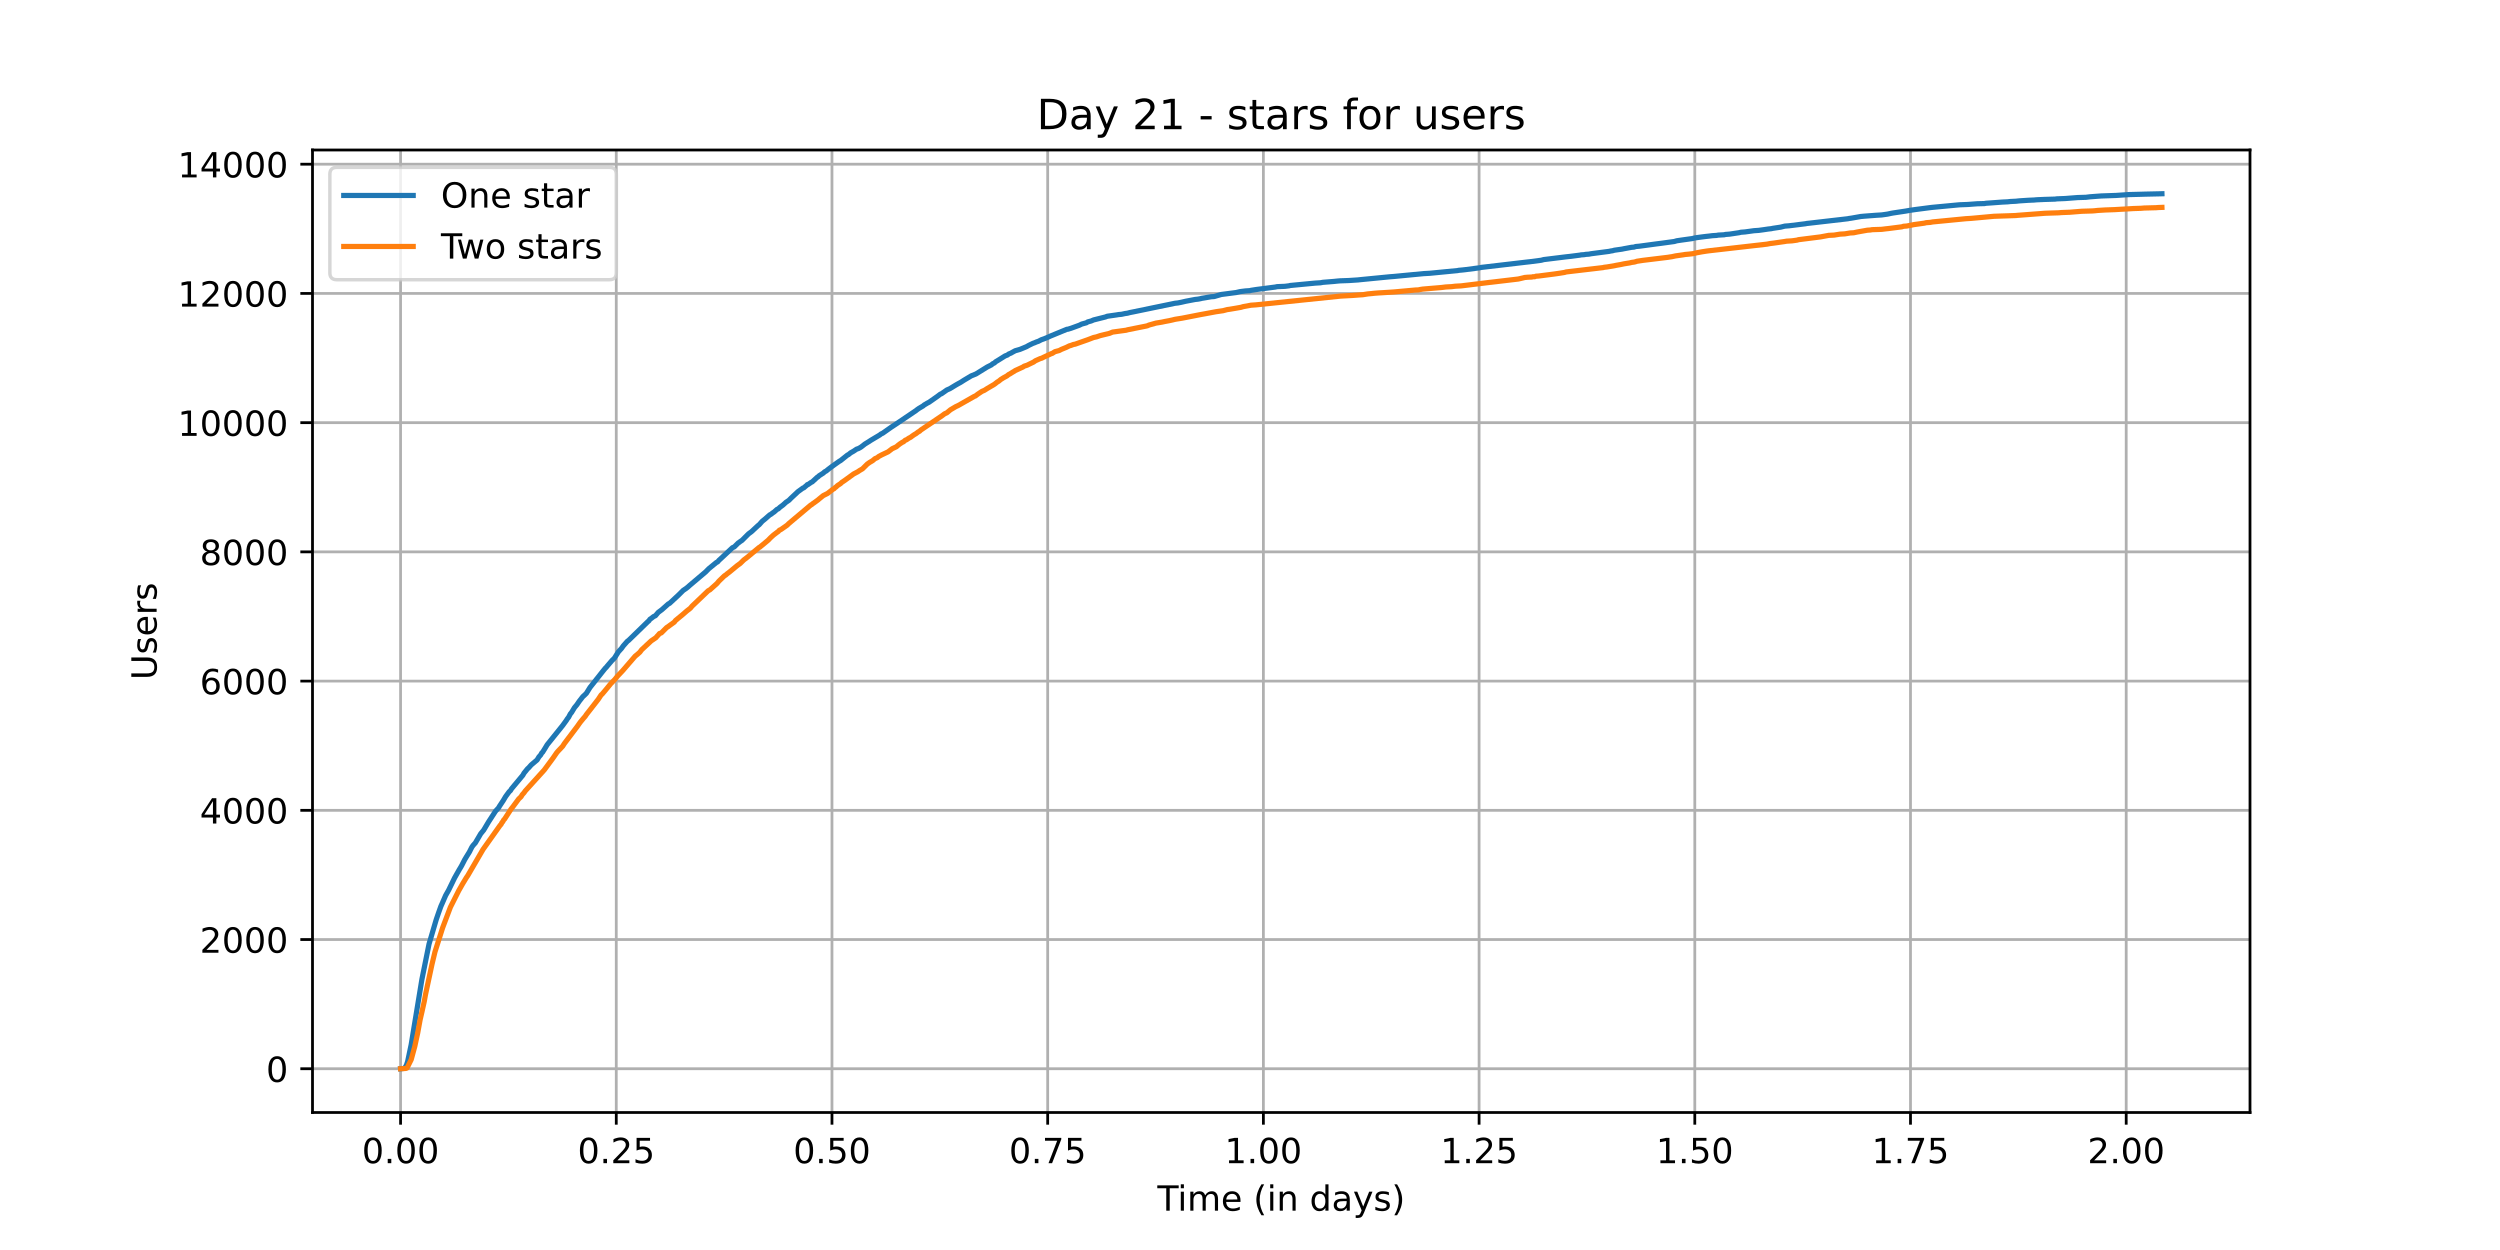 <?xml version="1.0" encoding="utf-8" standalone="no"?>
<!DOCTYPE svg PUBLIC "-//W3C//DTD SVG 1.1//EN"
  "http://www.w3.org/Graphics/SVG/1.1/DTD/svg11.dtd">
<!-- Created with matplotlib (https://matplotlib.org/) -->
<svg height="360pt" version="1.1" viewBox="0 0 720 360" width="720pt" xmlns="http://www.w3.org/2000/svg" xmlns:xlink="http://www.w3.org/1999/xlink">
 <defs>
  <style type="text/css">*{stroke-linecap:butt;stroke-linejoin:round;}</style>
 </defs>
 <g id="figure_1">
  <g id="patch_1">
   <path d="M 0 360 
L 720 360 
L 720 0 
L 0 0 
z
" style="fill:#ffffff;"/>
  </g>
  <g id="axes_1">
   <g id="patch_2">
    <path d="M 90 320.4 
L 648 320.4 
L 648 43.2 
L 90 43.2 
z
" style="fill:#ffffff;"/>
   </g>
   <g id="matplotlib.axis_1">
    <g id="xtick_1">
     <g id="line2d_1">
      <path clip-path="url(#pd71a9224e7)" d="M 115.364 320.4 
L 115.364 43.2 
" style="fill:none;stroke:#b0b0b0;stroke-linecap:square;stroke-width:0.8;"/>
     </g>
     <g id="line2d_2">
      <defs>
       <path d="M 0 0 
L 0 3.5 
" id="m2c5cd8e3dd" style="stroke:#000000;stroke-width:0.8;"/>
      </defs>
      <g>
       <use style="stroke:#000000;stroke-width:0.8;" x="115.364" xlink:href="#m2c5cd8e3dd" y="320.4"/>
      </g>
     </g>
     <g id="text_1">
      <!-- 0.00 -->
      <g transform="translate(104.231 334.998)scale(0.1 -0.1)">
       <defs>
        <path d="M 31.781 66.406 
Q 24.172 66.406 20.328 58.906 
Q 16.5 51.422 16.5 36.375 
Q 16.5 21.391 20.328 13.891 
Q 24.172 6.391 31.781 6.391 
Q 39.453 6.391 43.281 13.891 
Q 47.125 21.391 47.125 36.375 
Q 47.125 51.422 43.281 58.906 
Q 39.453 66.406 31.781 66.406 
z
M 31.781 74.219 
Q 44.047 74.219 50.516 64.516 
Q 56.984 54.828 56.984 36.375 
Q 56.984 17.969 50.516 8.266 
Q 44.047 -1.422 31.781 -1.422 
Q 19.531 -1.422 13.062 8.266 
Q 6.594 17.969 6.594 36.375 
Q 6.594 54.828 13.062 64.516 
Q 19.531 74.219 31.781 74.219 
z
" id="DejaVuSans-48"/>
        <path d="M 10.688 12.406 
L 21 12.406 
L 21 0 
L 10.688 0 
z
" id="DejaVuSans-46"/>
       </defs>
       <use xlink:href="#DejaVuSans-48"/>
       <use x="63.623" xlink:href="#DejaVuSans-46"/>
       <use x="95.41" xlink:href="#DejaVuSans-48"/>
       <use x="159.033" xlink:href="#DejaVuSans-48"/>
      </g>
     </g>
    </g>
    <g id="xtick_2">
     <g id="line2d_3">
      <path clip-path="url(#pd71a9224e7)" d="M 177.486 320.4 
L 177.486 43.2 
" style="fill:none;stroke:#b0b0b0;stroke-linecap:square;stroke-width:0.8;"/>
     </g>
     <g id="line2d_4">
      <g>
       <use style="stroke:#000000;stroke-width:0.8;" x="177.486" xlink:href="#m2c5cd8e3dd" y="320.4"/>
      </g>
     </g>
     <g id="text_2">
      <!-- 0.25 -->
      <g transform="translate(166.354 334.998)scale(0.1 -0.1)">
       <defs>
        <path d="M 19.188 8.297 
L 53.609 8.297 
L 53.609 0 
L 7.328 0 
L 7.328 8.297 
Q 12.938 14.109 22.625 23.891 
Q 32.328 33.688 34.812 36.531 
Q 39.547 41.844 41.422 45.531 
Q 43.312 49.219 43.312 52.781 
Q 43.312 58.594 39.234 62.25 
Q 35.156 65.922 28.609 65.922 
Q 23.969 65.922 18.812 64.312 
Q 13.672 62.703 7.812 59.422 
L 7.812 69.391 
Q 13.766 71.781 18.938 73 
Q 24.125 74.219 28.422 74.219 
Q 39.75 74.219 46.484 68.547 
Q 53.219 62.891 53.219 53.422 
Q 53.219 48.922 51.531 44.891 
Q 49.859 40.875 45.406 35.406 
Q 44.188 33.984 37.641 27.219 
Q 31.109 20.453 19.188 8.297 
z
" id="DejaVuSans-50"/>
        <path d="M 10.797 72.906 
L 49.516 72.906 
L 49.516 64.594 
L 19.828 64.594 
L 19.828 46.734 
Q 21.969 47.469 24.109 47.828 
Q 26.266 48.188 28.422 48.188 
Q 40.625 48.188 47.75 41.5 
Q 54.891 34.812 54.891 23.391 
Q 54.891 11.625 47.562 5.094 
Q 40.234 -1.422 26.906 -1.422 
Q 22.312 -1.422 17.547 -0.641 
Q 12.797 0.141 7.719 1.703 
L 7.719 11.625 
Q 12.109 9.234 16.797 8.062 
Q 21.484 6.891 26.703 6.891 
Q 35.156 6.891 40.078 11.328 
Q 45.016 15.766 45.016 23.391 
Q 45.016 31 40.078 35.438 
Q 35.156 39.891 26.703 39.891 
Q 22.75 39.891 18.812 39.016 
Q 14.891 38.141 10.797 36.281 
z
" id="DejaVuSans-53"/>
       </defs>
       <use xlink:href="#DejaVuSans-48"/>
       <use x="63.623" xlink:href="#DejaVuSans-46"/>
       <use x="95.41" xlink:href="#DejaVuSans-50"/>
       <use x="159.033" xlink:href="#DejaVuSans-53"/>
      </g>
     </g>
    </g>
    <g id="xtick_3">
     <g id="line2d_5">
      <path clip-path="url(#pd71a9224e7)" d="M 239.609 320.4 
L 239.609 43.2 
" style="fill:none;stroke:#b0b0b0;stroke-linecap:square;stroke-width:0.8;"/>
     </g>
     <g id="line2d_6">
      <g>
       <use style="stroke:#000000;stroke-width:0.8;" x="239.609" xlink:href="#m2c5cd8e3dd" y="320.4"/>
      </g>
     </g>
     <g id="text_3">
      <!-- 0.50 -->
      <g transform="translate(228.476 334.998)scale(0.1 -0.1)">
       <use xlink:href="#DejaVuSans-48"/>
       <use x="63.623" xlink:href="#DejaVuSans-46"/>
       <use x="95.41" xlink:href="#DejaVuSans-53"/>
       <use x="159.033" xlink:href="#DejaVuSans-48"/>
      </g>
     </g>
    </g>
    <g id="xtick_4">
     <g id="line2d_7">
      <path clip-path="url(#pd71a9224e7)" d="M 301.732 320.4 
L 301.732 43.2 
" style="fill:none;stroke:#b0b0b0;stroke-linecap:square;stroke-width:0.8;"/>
     </g>
     <g id="line2d_8">
      <g>
       <use style="stroke:#000000;stroke-width:0.8;" x="301.732" xlink:href="#m2c5cd8e3dd" y="320.4"/>
      </g>
     </g>
     <g id="text_4">
      <!-- 0.75 -->
      <g transform="translate(290.599 334.998)scale(0.1 -0.1)">
       <defs>
        <path d="M 8.203 72.906 
L 55.078 72.906 
L 55.078 68.703 
L 28.609 0 
L 18.312 0 
L 43.219 64.594 
L 8.203 64.594 
z
" id="DejaVuSans-55"/>
       </defs>
       <use xlink:href="#DejaVuSans-48"/>
       <use x="63.623" xlink:href="#DejaVuSans-46"/>
       <use x="95.41" xlink:href="#DejaVuSans-55"/>
       <use x="159.033" xlink:href="#DejaVuSans-53"/>
      </g>
     </g>
    </g>
    <g id="xtick_5">
     <g id="line2d_9">
      <path clip-path="url(#pd71a9224e7)" d="M 363.855 320.4 
L 363.855 43.2 
" style="fill:none;stroke:#b0b0b0;stroke-linecap:square;stroke-width:0.8;"/>
     </g>
     <g id="line2d_10">
      <g>
       <use style="stroke:#000000;stroke-width:0.8;" x="363.855" xlink:href="#m2c5cd8e3dd" y="320.4"/>
      </g>
     </g>
     <g id="text_5">
      <!-- 1.00 -->
      <g transform="translate(352.722 334.998)scale(0.1 -0.1)">
       <defs>
        <path d="M 12.406 8.297 
L 28.516 8.297 
L 28.516 63.922 
L 10.984 60.406 
L 10.984 69.391 
L 28.422 72.906 
L 38.281 72.906 
L 38.281 8.297 
L 54.391 8.297 
L 54.391 0 
L 12.406 0 
z
" id="DejaVuSans-49"/>
       </defs>
       <use xlink:href="#DejaVuSans-49"/>
       <use x="63.623" xlink:href="#DejaVuSans-46"/>
       <use x="95.41" xlink:href="#DejaVuSans-48"/>
       <use x="159.033" xlink:href="#DejaVuSans-48"/>
      </g>
     </g>
    </g>
    <g id="xtick_6">
     <g id="line2d_11">
      <path clip-path="url(#pd71a9224e7)" d="M 425.978 320.4 
L 425.978 43.2 
" style="fill:none;stroke:#b0b0b0;stroke-linecap:square;stroke-width:0.8;"/>
     </g>
     <g id="line2d_12">
      <g>
       <use style="stroke:#000000;stroke-width:0.8;" x="425.978" xlink:href="#m2c5cd8e3dd" y="320.4"/>
      </g>
     </g>
     <g id="text_6">
      <!-- 1.25 -->
      <g transform="translate(414.845 334.998)scale(0.1 -0.1)">
       <use xlink:href="#DejaVuSans-49"/>
       <use x="63.623" xlink:href="#DejaVuSans-46"/>
       <use x="95.41" xlink:href="#DejaVuSans-50"/>
       <use x="159.033" xlink:href="#DejaVuSans-53"/>
      </g>
     </g>
    </g>
    <g id="xtick_7">
     <g id="line2d_13">
      <path clip-path="url(#pd71a9224e7)" d="M 488.1 320.4 
L 488.1 43.2 
" style="fill:none;stroke:#b0b0b0;stroke-linecap:square;stroke-width:0.8;"/>
     </g>
     <g id="line2d_14">
      <g>
       <use style="stroke:#000000;stroke-width:0.8;" x="488.1" xlink:href="#m2c5cd8e3dd" y="320.4"/>
      </g>
     </g>
     <g id="text_7">
      <!-- 1.50 -->
      <g transform="translate(476.967 334.998)scale(0.1 -0.1)">
       <use xlink:href="#DejaVuSans-49"/>
       <use x="63.623" xlink:href="#DejaVuSans-46"/>
       <use x="95.41" xlink:href="#DejaVuSans-53"/>
       <use x="159.033" xlink:href="#DejaVuSans-48"/>
      </g>
     </g>
    </g>
    <g id="xtick_8">
     <g id="line2d_15">
      <path clip-path="url(#pd71a9224e7)" d="M 550.223 320.4 
L 550.223 43.2 
" style="fill:none;stroke:#b0b0b0;stroke-linecap:square;stroke-width:0.8;"/>
     </g>
     <g id="line2d_16">
      <g>
       <use style="stroke:#000000;stroke-width:0.8;" x="550.223" xlink:href="#m2c5cd8e3dd" y="320.4"/>
      </g>
     </g>
     <g id="text_8">
      <!-- 1.75 -->
      <g transform="translate(539.09 334.998)scale(0.1 -0.1)">
       <use xlink:href="#DejaVuSans-49"/>
       <use x="63.623" xlink:href="#DejaVuSans-46"/>
       <use x="95.41" xlink:href="#DejaVuSans-55"/>
       <use x="159.033" xlink:href="#DejaVuSans-53"/>
      </g>
     </g>
    </g>
    <g id="xtick_9">
     <g id="line2d_17">
      <path clip-path="url(#pd71a9224e7)" d="M 612.346 320.4 
L 612.346 43.2 
" style="fill:none;stroke:#b0b0b0;stroke-linecap:square;stroke-width:0.8;"/>
     </g>
     <g id="line2d_18">
      <g>
       <use style="stroke:#000000;stroke-width:0.8;" x="612.346" xlink:href="#m2c5cd8e3dd" y="320.4"/>
      </g>
     </g>
     <g id="text_9">
      <!-- 2.00 -->
      <g transform="translate(601.213 334.998)scale(0.1 -0.1)">
       <use xlink:href="#DejaVuSans-50"/>
       <use x="63.623" xlink:href="#DejaVuSans-46"/>
       <use x="95.41" xlink:href="#DejaVuSans-48"/>
       <use x="159.033" xlink:href="#DejaVuSans-48"/>
      </g>
     </g>
    </g>
    <g id="text_10">
     <!-- Time (in days) -->
     <g transform="translate(333.327 348.677)scale(0.1 -0.1)">
      <defs>
       <path d="M -0.297 72.906 
L 61.375 72.906 
L 61.375 64.594 
L 35.5 64.594 
L 35.5 0 
L 25.594 0 
L 25.594 64.594 
L -0.297 64.594 
z
" id="DejaVuSans-84"/>
       <path d="M 9.422 54.688 
L 18.406 54.688 
L 18.406 0 
L 9.422 0 
z
M 9.422 75.984 
L 18.406 75.984 
L 18.406 64.594 
L 9.422 64.594 
z
" id="DejaVuSans-105"/>
       <path d="M 52 44.188 
Q 55.375 50.25 60.062 53.125 
Q 64.75 56 71.094 56 
Q 79.641 56 84.281 50.016 
Q 88.922 44.047 88.922 33.016 
L 88.922 0 
L 79.891 0 
L 79.891 32.719 
Q 79.891 40.578 77.094 44.375 
Q 74.312 48.188 68.609 48.188 
Q 61.625 48.188 57.562 43.547 
Q 53.516 38.922 53.516 30.906 
L 53.516 0 
L 44.484 0 
L 44.484 32.719 
Q 44.484 40.625 41.703 44.406 
Q 38.922 48.188 33.109 48.188 
Q 26.219 48.188 22.156 43.531 
Q 18.109 38.875 18.109 30.906 
L 18.109 0 
L 9.078 0 
L 9.078 54.688 
L 18.109 54.688 
L 18.109 46.188 
Q 21.188 51.219 25.484 53.609 
Q 29.781 56 35.688 56 
Q 41.656 56 45.828 52.969 
Q 50 49.953 52 44.188 
z
" id="DejaVuSans-109"/>
       <path d="M 56.203 29.594 
L 56.203 25.203 
L 14.891 25.203 
Q 15.484 15.922 20.484 11.062 
Q 25.484 6.203 34.422 6.203 
Q 39.594 6.203 44.453 7.469 
Q 49.312 8.734 54.109 11.281 
L 54.109 2.781 
Q 49.266 0.734 44.188 -0.344 
Q 39.109 -1.422 33.891 -1.422 
Q 20.797 -1.422 13.156 6.188 
Q 5.516 13.812 5.516 26.812 
Q 5.516 40.234 12.766 48.109 
Q 20.016 56 32.328 56 
Q 43.359 56 49.781 48.891 
Q 56.203 41.797 56.203 29.594 
z
M 47.219 32.234 
Q 47.125 39.594 43.094 43.984 
Q 39.062 48.391 32.422 48.391 
Q 24.906 48.391 20.391 44.141 
Q 15.875 39.891 15.188 32.172 
z
" id="DejaVuSans-101"/>
       <path id="DejaVuSans-32"/>
       <path d="M 31 75.875 
Q 24.469 64.656 21.281 53.656 
Q 18.109 42.672 18.109 31.391 
Q 18.109 20.125 21.312 9.062 
Q 24.516 -2 31 -13.188 
L 23.188 -13.188 
Q 15.875 -1.703 12.234 9.375 
Q 8.594 20.453 8.594 31.391 
Q 8.594 42.281 12.203 53.312 
Q 15.828 64.359 23.188 75.875 
z
" id="DejaVuSans-40"/>
       <path d="M 54.891 33.016 
L 54.891 0 
L 45.906 0 
L 45.906 32.719 
Q 45.906 40.484 42.875 44.328 
Q 39.844 48.188 33.797 48.188 
Q 26.516 48.188 22.312 43.547 
Q 18.109 38.922 18.109 30.906 
L 18.109 0 
L 9.078 0 
L 9.078 54.688 
L 18.109 54.688 
L 18.109 46.188 
Q 21.344 51.125 25.703 53.562 
Q 30.078 56 35.797 56 
Q 45.219 56 50.047 50.172 
Q 54.891 44.344 54.891 33.016 
z
" id="DejaVuSans-110"/>
       <path d="M 45.406 46.391 
L 45.406 75.984 
L 54.391 75.984 
L 54.391 0 
L 45.406 0 
L 45.406 8.203 
Q 42.578 3.328 38.25 0.953 
Q 33.938 -1.422 27.875 -1.422 
Q 17.969 -1.422 11.734 6.484 
Q 5.516 14.406 5.516 27.297 
Q 5.516 40.188 11.734 48.094 
Q 17.969 56 27.875 56 
Q 33.938 56 38.25 53.625 
Q 42.578 51.266 45.406 46.391 
z
M 14.797 27.297 
Q 14.797 17.391 18.875 11.75 
Q 22.953 6.109 30.078 6.109 
Q 37.203 6.109 41.297 11.75 
Q 45.406 17.391 45.406 27.297 
Q 45.406 37.203 41.297 42.844 
Q 37.203 48.484 30.078 48.484 
Q 22.953 48.484 18.875 42.844 
Q 14.797 37.203 14.797 27.297 
z
" id="DejaVuSans-100"/>
       <path d="M 34.281 27.484 
Q 23.391 27.484 19.188 25 
Q 14.984 22.516 14.984 16.5 
Q 14.984 11.719 18.141 8.906 
Q 21.297 6.109 26.703 6.109 
Q 34.188 6.109 38.703 11.406 
Q 43.219 16.703 43.219 25.484 
L 43.219 27.484 
z
M 52.203 31.203 
L 52.203 0 
L 43.219 0 
L 43.219 8.297 
Q 40.141 3.328 35.547 0.953 
Q 30.953 -1.422 24.312 -1.422 
Q 15.922 -1.422 10.953 3.297 
Q 6 8.016 6 15.922 
Q 6 25.141 12.172 29.828 
Q 18.359 34.516 30.609 34.516 
L 43.219 34.516 
L 43.219 35.406 
Q 43.219 41.609 39.141 45 
Q 35.062 48.391 27.688 48.391 
Q 23 48.391 18.547 47.266 
Q 14.109 46.141 10.016 43.891 
L 10.016 52.203 
Q 14.938 54.109 19.578 55.047 
Q 24.219 56 28.609 56 
Q 40.484 56 46.344 49.844 
Q 52.203 43.703 52.203 31.203 
z
" id="DejaVuSans-97"/>
       <path d="M 32.172 -5.078 
Q 28.375 -14.844 24.75 -17.812 
Q 21.141 -20.797 15.094 -20.797 
L 7.906 -20.797 
L 7.906 -13.281 
L 13.188 -13.281 
Q 16.891 -13.281 18.938 -11.516 
Q 21 -9.766 23.484 -3.219 
L 25.094 0.875 
L 2.984 54.688 
L 12.5 54.688 
L 29.594 11.922 
L 46.688 54.688 
L 56.203 54.688 
z
" id="DejaVuSans-121"/>
       <path d="M 44.281 53.078 
L 44.281 44.578 
Q 40.484 46.531 36.375 47.5 
Q 32.281 48.484 27.875 48.484 
Q 21.188 48.484 17.844 46.438 
Q 14.5 44.391 14.5 40.281 
Q 14.5 37.156 16.891 35.375 
Q 19.281 33.594 26.516 31.984 
L 29.594 31.297 
Q 39.156 29.25 43.188 25.516 
Q 47.219 21.781 47.219 15.094 
Q 47.219 7.469 41.188 3.016 
Q 35.156 -1.422 24.609 -1.422 
Q 20.219 -1.422 15.453 -0.562 
Q 10.688 0.297 5.422 2 
L 5.422 11.281 
Q 10.406 8.688 15.234 7.391 
Q 20.062 6.109 24.812 6.109 
Q 31.156 6.109 34.562 8.281 
Q 37.984 10.453 37.984 14.406 
Q 37.984 18.062 35.516 20.016 
Q 33.062 21.969 24.703 23.781 
L 21.578 24.516 
Q 13.234 26.266 9.516 29.906 
Q 5.812 33.547 5.812 39.891 
Q 5.812 47.609 11.281 51.797 
Q 16.75 56 26.812 56 
Q 31.781 56 36.172 55.266 
Q 40.578 54.547 44.281 53.078 
z
" id="DejaVuSans-115"/>
       <path d="M 8.016 75.875 
L 15.828 75.875 
Q 23.141 64.359 26.781 53.312 
Q 30.422 42.281 30.422 31.391 
Q 30.422 20.453 26.781 9.375 
Q 23.141 -1.703 15.828 -13.188 
L 8.016 -13.188 
Q 14.5 -2 17.703 9.062 
Q 20.906 20.125 20.906 31.391 
Q 20.906 42.672 17.703 53.656 
Q 14.5 64.656 8.016 75.875 
z
" id="DejaVuSans-41"/>
      </defs>
      <use xlink:href="#DejaVuSans-84"/>
      <use x="57.959" xlink:href="#DejaVuSans-105"/>
      <use x="85.742" xlink:href="#DejaVuSans-109"/>
      <use x="183.154" xlink:href="#DejaVuSans-101"/>
      <use x="244.678" xlink:href="#DejaVuSans-32"/>
      <use x="276.465" xlink:href="#DejaVuSans-40"/>
      <use x="315.479" xlink:href="#DejaVuSans-105"/>
      <use x="343.262" xlink:href="#DejaVuSans-110"/>
      <use x="406.641" xlink:href="#DejaVuSans-32"/>
      <use x="438.428" xlink:href="#DejaVuSans-100"/>
      <use x="501.904" xlink:href="#DejaVuSans-97"/>
      <use x="563.184" xlink:href="#DejaVuSans-121"/>
      <use x="622.363" xlink:href="#DejaVuSans-115"/>
      <use x="674.463" xlink:href="#DejaVuSans-41"/>
     </g>
    </g>
   </g>
   <g id="matplotlib.axis_2">
    <g id="ytick_1">
     <g id="line2d_19">
      <path clip-path="url(#pd71a9224e7)" d="M 90 307.8 
L 648 307.8 
" style="fill:none;stroke:#b0b0b0;stroke-linecap:square;stroke-width:0.8;"/>
     </g>
     <g id="line2d_20">
      <defs>
       <path d="M 0 0 
L -3.5 0 
" id="m850b54915c" style="stroke:#000000;stroke-width:0.8;"/>
      </defs>
      <g>
       <use style="stroke:#000000;stroke-width:0.8;" x="90" xlink:href="#m850b54915c" y="307.8"/>
      </g>
     </g>
     <g id="text_11">
      <!-- 0 -->
      <g transform="translate(76.638 311.599)scale(0.1 -0.1)">
       <use xlink:href="#DejaVuSans-48"/>
      </g>
     </g>
    </g>
    <g id="ytick_2">
     <g id="line2d_21">
      <path clip-path="url(#pd71a9224e7)" d="M 90 270.585 
L 648 270.585 
" style="fill:none;stroke:#b0b0b0;stroke-linecap:square;stroke-width:0.8;"/>
     </g>
     <g id="line2d_22">
      <g>
       <use style="stroke:#000000;stroke-width:0.8;" x="90" xlink:href="#m850b54915c" y="270.585"/>
      </g>
     </g>
     <g id="text_12">
      <!-- 2000 -->
      <g transform="translate(57.55 274.384)scale(0.1 -0.1)">
       <use xlink:href="#DejaVuSans-50"/>
       <use x="63.623" xlink:href="#DejaVuSans-48"/>
       <use x="127.246" xlink:href="#DejaVuSans-48"/>
       <use x="190.869" xlink:href="#DejaVuSans-48"/>
      </g>
     </g>
    </g>
    <g id="ytick_3">
     <g id="line2d_23">
      <path clip-path="url(#pd71a9224e7)" d="M 90 233.37 
L 648 233.37 
" style="fill:none;stroke:#b0b0b0;stroke-linecap:square;stroke-width:0.8;"/>
     </g>
     <g id="line2d_24">
      <g>
       <use style="stroke:#000000;stroke-width:0.8;" x="90" xlink:href="#m850b54915c" y="233.37"/>
      </g>
     </g>
     <g id="text_13">
      <!-- 4000 -->
      <g transform="translate(57.55 237.17)scale(0.1 -0.1)">
       <defs>
        <path d="M 37.797 64.312 
L 12.891 25.391 
L 37.797 25.391 
z
M 35.203 72.906 
L 47.609 72.906 
L 47.609 25.391 
L 58.016 25.391 
L 58.016 17.188 
L 47.609 17.188 
L 47.609 0 
L 37.797 0 
L 37.797 17.188 
L 4.891 17.188 
L 4.891 26.703 
z
" id="DejaVuSans-52"/>
       </defs>
       <use xlink:href="#DejaVuSans-52"/>
       <use x="63.623" xlink:href="#DejaVuSans-48"/>
       <use x="127.246" xlink:href="#DejaVuSans-48"/>
       <use x="190.869" xlink:href="#DejaVuSans-48"/>
      </g>
     </g>
    </g>
    <g id="ytick_4">
     <g id="line2d_25">
      <path clip-path="url(#pd71a9224e7)" d="M 90 196.156 
L 648 196.156 
" style="fill:none;stroke:#b0b0b0;stroke-linecap:square;stroke-width:0.8;"/>
     </g>
     <g id="line2d_26">
      <g>
       <use style="stroke:#000000;stroke-width:0.8;" x="90" xlink:href="#m850b54915c" y="196.156"/>
      </g>
     </g>
     <g id="text_14">
      <!-- 6000 -->
      <g transform="translate(57.55 199.955)scale(0.1 -0.1)">
       <defs>
        <path d="M 33.016 40.375 
Q 26.375 40.375 22.484 35.828 
Q 18.609 31.297 18.609 23.391 
Q 18.609 15.531 22.484 10.953 
Q 26.375 6.391 33.016 6.391 
Q 39.656 6.391 43.531 10.953 
Q 47.406 15.531 47.406 23.391 
Q 47.406 31.297 43.531 35.828 
Q 39.656 40.375 33.016 40.375 
z
M 52.594 71.297 
L 52.594 62.312 
Q 48.875 64.062 45.094 64.984 
Q 41.312 65.922 37.594 65.922 
Q 27.828 65.922 22.672 59.328 
Q 17.531 52.734 16.797 39.406 
Q 19.672 43.656 24.016 45.922 
Q 28.375 48.188 33.594 48.188 
Q 44.578 48.188 50.953 41.516 
Q 57.328 34.859 57.328 23.391 
Q 57.328 12.156 50.688 5.359 
Q 44.047 -1.422 33.016 -1.422 
Q 20.359 -1.422 13.672 8.266 
Q 6.984 17.969 6.984 36.375 
Q 6.984 53.656 15.188 63.938 
Q 23.391 74.219 37.203 74.219 
Q 40.922 74.219 44.703 73.484 
Q 48.484 72.75 52.594 71.297 
z
" id="DejaVuSans-54"/>
       </defs>
       <use xlink:href="#DejaVuSans-54"/>
       <use x="63.623" xlink:href="#DejaVuSans-48"/>
       <use x="127.246" xlink:href="#DejaVuSans-48"/>
       <use x="190.869" xlink:href="#DejaVuSans-48"/>
      </g>
     </g>
    </g>
    <g id="ytick_5">
     <g id="line2d_27">
      <path clip-path="url(#pd71a9224e7)" d="M 90 158.941 
L 648 158.941 
" style="fill:none;stroke:#b0b0b0;stroke-linecap:square;stroke-width:0.8;"/>
     </g>
     <g id="line2d_28">
      <g>
       <use style="stroke:#000000;stroke-width:0.8;" x="90" xlink:href="#m850b54915c" y="158.941"/>
      </g>
     </g>
     <g id="text_15">
      <!-- 8000 -->
      <g transform="translate(57.55 162.74)scale(0.1 -0.1)">
       <defs>
        <path d="M 31.781 34.625 
Q 24.75 34.625 20.719 30.859 
Q 16.703 27.094 16.703 20.516 
Q 16.703 13.922 20.719 10.156 
Q 24.75 6.391 31.781 6.391 
Q 38.812 6.391 42.859 10.172 
Q 46.922 13.969 46.922 20.516 
Q 46.922 27.094 42.891 30.859 
Q 38.875 34.625 31.781 34.625 
z
M 21.922 38.812 
Q 15.578 40.375 12.031 44.719 
Q 8.5 49.078 8.5 55.328 
Q 8.5 64.062 14.719 69.141 
Q 20.953 74.219 31.781 74.219 
Q 42.672 74.219 48.875 69.141 
Q 55.078 64.062 55.078 55.328 
Q 55.078 49.078 51.531 44.719 
Q 48 40.375 41.703 38.812 
Q 48.828 37.156 52.797 32.312 
Q 56.781 27.484 56.781 20.516 
Q 56.781 9.906 50.312 4.234 
Q 43.844 -1.422 31.781 -1.422 
Q 19.734 -1.422 13.25 4.234 
Q 6.781 9.906 6.781 20.516 
Q 6.781 27.484 10.781 32.312 
Q 14.797 37.156 21.922 38.812 
z
M 18.312 54.391 
Q 18.312 48.734 21.844 45.562 
Q 25.391 42.391 31.781 42.391 
Q 38.141 42.391 41.719 45.562 
Q 45.312 48.734 45.312 54.391 
Q 45.312 60.062 41.719 63.234 
Q 38.141 66.406 31.781 66.406 
Q 25.391 66.406 21.844 63.234 
Q 18.312 60.062 18.312 54.391 
z
" id="DejaVuSans-56"/>
       </defs>
       <use xlink:href="#DejaVuSans-56"/>
       <use x="63.623" xlink:href="#DejaVuSans-48"/>
       <use x="127.246" xlink:href="#DejaVuSans-48"/>
       <use x="190.869" xlink:href="#DejaVuSans-48"/>
      </g>
     </g>
    </g>
    <g id="ytick_6">
     <g id="line2d_29">
      <path clip-path="url(#pd71a9224e7)" d="M 90 121.726 
L 648 121.726 
" style="fill:none;stroke:#b0b0b0;stroke-linecap:square;stroke-width:0.8;"/>
     </g>
     <g id="line2d_30">
      <g>
       <use style="stroke:#000000;stroke-width:0.8;" x="90" xlink:href="#m850b54915c" y="121.726"/>
      </g>
     </g>
     <g id="text_16">
      <!-- 10000 -->
      <g transform="translate(51.188 125.525)scale(0.1 -0.1)">
       <use xlink:href="#DejaVuSans-49"/>
       <use x="63.623" xlink:href="#DejaVuSans-48"/>
       <use x="127.246" xlink:href="#DejaVuSans-48"/>
       <use x="190.869" xlink:href="#DejaVuSans-48"/>
       <use x="254.492" xlink:href="#DejaVuSans-48"/>
      </g>
     </g>
    </g>
    <g id="ytick_7">
     <g id="line2d_31">
      <path clip-path="url(#pd71a9224e7)" d="M 90 84.511 
L 648 84.511 
" style="fill:none;stroke:#b0b0b0;stroke-linecap:square;stroke-width:0.8;"/>
     </g>
     <g id="line2d_32">
      <g>
       <use style="stroke:#000000;stroke-width:0.8;" x="90" xlink:href="#m850b54915c" y="84.511"/>
      </g>
     </g>
     <g id="text_17">
      <!-- 12000 -->
      <g transform="translate(51.188 88.31)scale(0.1 -0.1)">
       <use xlink:href="#DejaVuSans-49"/>
       <use x="63.623" xlink:href="#DejaVuSans-50"/>
       <use x="127.246" xlink:href="#DejaVuSans-48"/>
       <use x="190.869" xlink:href="#DejaVuSans-48"/>
       <use x="254.492" xlink:href="#DejaVuSans-48"/>
      </g>
     </g>
    </g>
    <g id="ytick_8">
     <g id="line2d_33">
      <path clip-path="url(#pd71a9224e7)" d="M 90 47.296 
L 648 47.296 
" style="fill:none;stroke:#b0b0b0;stroke-linecap:square;stroke-width:0.8;"/>
     </g>
     <g id="line2d_34">
      <g>
       <use style="stroke:#000000;stroke-width:0.8;" x="90" xlink:href="#m850b54915c" y="47.296"/>
      </g>
     </g>
     <g id="text_18">
      <!-- 14000 -->
      <g transform="translate(51.188 51.096)scale(0.1 -0.1)">
       <use xlink:href="#DejaVuSans-49"/>
       <use x="63.623" xlink:href="#DejaVuSans-52"/>
       <use x="127.246" xlink:href="#DejaVuSans-48"/>
       <use x="190.869" xlink:href="#DejaVuSans-48"/>
       <use x="254.492" xlink:href="#DejaVuSans-48"/>
      </g>
     </g>
    </g>
    <g id="text_19">
     <!-- Users -->
     <g transform="translate(45.108 195.801)rotate(-90)scale(0.1 -0.1)">
      <defs>
       <path d="M 8.688 72.906 
L 18.609 72.906 
L 18.609 28.609 
Q 18.609 16.891 22.844 11.734 
Q 27.094 6.594 36.625 6.594 
Q 46.094 6.594 50.344 11.734 
Q 54.594 16.891 54.594 28.609 
L 54.594 72.906 
L 64.5 72.906 
L 64.5 27.391 
Q 64.5 13.141 57.438 5.859 
Q 50.391 -1.422 36.625 -1.422 
Q 22.797 -1.422 15.734 5.859 
Q 8.688 13.141 8.688 27.391 
z
" id="DejaVuSans-85"/>
       <path d="M 41.109 46.297 
Q 39.594 47.172 37.812 47.578 
Q 36.031 48 33.891 48 
Q 26.266 48 22.188 43.047 
Q 18.109 38.094 18.109 28.812 
L 18.109 0 
L 9.078 0 
L 9.078 54.688 
L 18.109 54.688 
L 18.109 46.188 
Q 20.953 51.172 25.484 53.578 
Q 30.031 56 36.531 56 
Q 37.453 56 38.578 55.875 
Q 39.703 55.766 41.062 55.516 
z
" id="DejaVuSans-114"/>
      </defs>
      <use xlink:href="#DejaVuSans-85"/>
      <use x="73.193" xlink:href="#DejaVuSans-115"/>
      <use x="125.293" xlink:href="#DejaVuSans-101"/>
      <use x="186.816" xlink:href="#DejaVuSans-114"/>
      <use x="227.93" xlink:href="#DejaVuSans-115"/>
     </g>
    </g>
   </g>
   <g id="line2d_35">
    <path clip-path="url(#pd71a9224e7)" d="M 115.364 307.8 
L 116.376 307.707 
L 116.546 307.633 
L 117.061 306.739 
L 117.403 305.697 
L 118.427 300.822 
L 121.507 282.066 
L 123.56 271.888 
L 125.614 264.91 
L 126.296 262.919 
L 126.98 261.002 
L 127.322 260.239 
L 128.349 257.876 
L 129.203 256.369 
L 130.914 252.852 
L 131.426 251.941 
L 132.281 250.433 
L 132.623 249.875 
L 132.965 249.28 
L 133.822 247.605 
L 134.334 246.749 
L 135.188 245.372 
L 135.873 244.014 
L 136.215 243.511 
L 136.9 242.749 
L 137.411 241.874 
L 137.754 241.297 
L 138.438 240.125 
L 139.292 239.083 
L 140.661 236.776 
L 142.712 233.612 
L 143.569 232.682 
L 143.908 232.105 
L 144.935 230.561 
L 145.62 229.407 
L 146.646 228.011 
L 146.989 227.714 
L 147.331 227.156 
L 150.578 223.267 
L 150.92 222.653 
L 151.947 221.387 
L 152.289 221.09 
L 152.974 220.308 
L 154.682 218.857 
L 155.197 218.001 
L 155.709 217.424 
L 156.051 216.81 
L 156.221 216.717 
L 156.905 215.619 
L 157.59 214.484 
L 162.036 208.957 
L 163.063 207.543 
L 163.405 207.004 
L 163.748 206.576 
L 164.259 205.608 
L 164.602 205.199 
L 165.456 203.785 
L 166.14 202.966 
L 166.825 201.961 
L 167.852 200.64 
L 168.364 200.175 
L 168.876 199.672 
L 169.917 197.998 
L 173.506 193.458 
L 173.848 193.03 
L 174.363 192.397 
L 174.533 192.267 
L 174.875 191.839 
L 176.244 190.238 
L 176.928 189.569 
L 178.125 187.689 
L 178.979 186.759 
L 179.491 186.033 
L 180.69 184.675 
L 181.033 184.433 
L 186.678 178.944 
L 186.848 178.851 
L 187.19 178.33 
L 187.532 178.125 
L 188.217 177.585 
L 188.559 177.418 
L 188.729 177.362 
L 189.583 176.357 
L 190.61 175.594 
L 192.491 173.92 
L 192.833 173.771 
L 195.398 171.389 
L 196.767 170.031 
L 197.622 169.454 
L 198.134 169.045 
L 198.648 168.579 
L 203.264 164.672 
L 203.607 164.318 
L 204.119 163.797 
L 206.342 161.974 
L 206.684 161.825 
L 207.026 161.397 
L 207.538 160.932 
L 210.958 157.731 
L 211.47 157.508 
L 212.669 156.317 
L 212.839 156.243 
L 213.181 155.964 
L 213.693 155.629 
L 215.574 153.749 
L 216.431 153.117 
L 218.312 151.368 
L 218.654 151.107 
L 219.508 150.14 
L 220.363 149.451 
L 221.732 148.242 
L 221.901 148.204 
L 222.586 147.683 
L 222.928 147.46 
L 223.27 147.162 
L 223.782 146.697 
L 224.125 146.567 
L 224.639 146.083 
L 225.494 145.45 
L 226.348 144.669 
L 227.202 144.092 
L 227.886 143.404 
L 229.425 141.971 
L 229.767 141.636 
L 231.306 140.519 
L 231.479 140.501 
L 231.991 140.054 
L 232.333 139.775 
L 232.505 139.571 
L 232.675 139.571 
L 233.702 138.863 
L 233.871 138.826 
L 235.41 137.412 
L 235.583 137.338 
L 235.925 137.003 
L 237.121 136.24 
L 237.464 135.905 
L 237.976 135.626 
L 238.49 135.198 
L 238.833 134.937 
L 239.345 134.547 
L 240.371 133.802 
L 241.737 132.835 
L 242.08 132.649 
L 244.133 131.011 
L 244.303 130.974 
L 244.987 130.416 
L 245.844 129.932 
L 246.699 129.355 
L 247.211 129.188 
L 247.725 128.908 
L 248.068 128.685 
L 249.092 127.885 
L 250.118 127.252 
L 250.803 126.806 
L 253.368 125.28 
L 253.71 125.001 
L 254.222 124.759 
L 256.788 122.954 
L 257.645 122.396 
L 257.987 122.173 
L 263.803 118.246 
L 264.145 117.967 
L 264.657 117.614 
L 265.856 116.907 
L 266.198 116.609 
L 266.541 116.423 
L 267.052 116.107 
L 267.567 115.846 
L 269.96 114.171 
L 270.817 113.52 
L 271.16 113.39 
L 272.698 112.311 
L 273.555 111.939 
L 275.267 110.897 
L 275.951 110.506 
L 276.636 110.134 
L 277.659 109.482 
L 279.713 108.254 
L 281.085 107.696 
L 284.335 105.686 
L 285.531 105.091 
L 285.873 104.775 
L 286.388 104.533 
L 286.73 104.198 
L 287.415 103.788 
L 289.466 102.505 
L 290.15 102.244 
L 290.492 101.965 
L 291.177 101.686 
L 291.519 101.481 
L 292.034 101.202 
L 292.376 101.016 
L 293.742 100.625 
L 294.599 100.272 
L 295.626 99.844 
L 296.311 99.453 
L 297.507 98.876 
L 297.849 98.764 
L 298.534 98.467 
L 299.049 98.299 
L 299.903 97.853 
L 300.757 97.555 
L 301.614 97.201 
L 302.468 96.811 
L 307.26 94.838 
L 307.602 94.801 
L 308.456 94.541 
L 310.852 93.666 
L 311.536 93.331 
L 312.903 92.959 
L 313.245 92.717 
L 314.272 92.438 
L 314.956 92.14 
L 318.376 91.284 
L 318.891 91.08 
L 321.626 90.689 
L 322.14 90.596 
L 322.995 90.521 
L 324.021 90.298 
L 324.706 90.205 
L 325.39 90.019 
L 326.245 89.852 
L 338.393 87.34 
L 339.247 87.247 
L 340.274 87.042 
L 341.47 86.763 
L 344.206 86.242 
L 345.06 86.149 
L 345.744 86.018 
L 346.086 85.925 
L 346.771 85.814 
L 348.824 85.46 
L 349.679 85.404 
L 351.729 84.809 
L 356.006 84.251 
L 357.033 84.009 
L 357.545 83.934 
L 358.741 83.786 
L 359.94 83.711 
L 360.283 83.618 
L 361.821 83.376 
L 367.292 82.669 
L 367.806 82.557 
L 370.03 82.464 
L 371.226 82.316 
L 371.568 82.223 
L 378.75 81.534 
L 380.289 81.441 
L 380.973 81.311 
L 384.223 81.05 
L 385.077 80.957 
L 385.934 80.883 
L 388.497 80.79 
L 391.062 80.622 
L 391.919 80.529 
L 400.297 79.711 
L 401.494 79.617 
L 410.044 78.799 
L 411.755 78.706 
L 419.791 77.924 
L 420.133 77.85 
L 420.988 77.775 
L 421.845 77.682 
L 426.118 77.124 
L 426.633 77.012 
L 439.627 75.487 
L 440.654 75.375 
L 443.901 74.947 
L 444.586 74.761 
L 451.083 73.961 
L 452.109 73.849 
L 455.017 73.477 
L 455.359 73.403 
L 456.213 73.347 
L 456.728 73.254 
L 457.582 73.198 
L 458.267 73.068 
L 463.395 72.398 
L 463.91 72.286 
L 464.422 72.212 
L 464.937 72.063 
L 467.157 71.747 
L 467.672 71.635 
L 469.895 71.226 
L 470.579 71.17 
L 471.091 71.002 
L 472.118 70.909 
L 475.71 70.425 
L 477.076 70.239 
L 478.276 70.09 
L 482.207 69.551 
L 482.895 69.346 
L 484.264 69.142 
L 487.341 68.714 
L 488.195 68.509 
L 488.71 68.434 
L 490.076 68.248 
L 491.275 68.099 
L 492.13 68.006 
L 493.156 67.876 
L 494.353 67.802 
L 494.868 67.709 
L 496.576 67.616 
L 496.918 67.523 
L 498.118 67.43 
L 500.853 67.02 
L 501.365 66.89 
L 502.564 66.797 
L 503.93 66.611 
L 505.129 66.443 
L 506.498 66.35 
L 507.865 66.164 
L 509.234 65.96 
L 510.091 65.867 
L 510.603 65.755 
L 512.826 65.42 
L 514.025 65.122 
L 515.221 65.029 
L 520.01 64.434 
L 520.352 64.359 
L 521.209 64.266 
L 532.156 63.001 
L 532.498 62.927 
L 533.182 62.834 
L 535.92 62.35 
L 536.947 62.257 
L 540.37 61.996 
L 541.908 61.903 
L 543.105 61.736 
L 543.62 61.661 
L 544.646 61.438 
L 545.158 61.345 
L 547.384 61.01 
L 548.751 60.805 
L 550.12 60.563 
L 551.661 60.34 
L 556.107 59.763 
L 556.619 59.708 
L 564.319 58.982 
L 566.714 58.889 
L 569.449 58.684 
L 571.503 58.628 
L 572.015 58.535 
L 573.384 58.442 
L 576.634 58.2 
L 578.175 58.126 
L 579.03 58.033 
L 580.568 57.958 
L 581.595 57.847 
L 584.161 57.679 
L 585.872 57.605 
L 586.387 57.549 
L 587.068 57.512 
L 588.779 57.437 
L 591.857 57.344 
L 592.372 57.27 
L 594.765 57.177 
L 598.357 56.898 
L 600.75 56.823 
L 601.946 56.675 
L 605.196 56.433 
L 607.931 56.34 
L 609.47 56.284 
L 610.839 56.191 
L 613.062 56.042 
L 616.654 55.949 
L 617.851 55.912 
L 621.955 55.819 
L 622.636 55.8 
L 622.636 55.8 
" style="fill:none;stroke:#1f77b4;stroke-linecap:square;stroke-width:1.5;"/>
   </g>
   <g id="line2d_36">
    <path clip-path="url(#pd71a9224e7)" d="M 115.364 307.8 
L 116.888 307.707 
L 117.23 307.577 
L 118.427 305.158 
L 119.453 301.38 
L 120.308 297.436 
L 120.992 293.696 
L 121.507 291.463 
L 122.191 288.392 
L 122.534 286.476 
L 124.415 277.693 
L 125.272 274.139 
L 127.495 267.143 
L 129.718 261.263 
L 131.426 257.876 
L 132.111 256.518 
L 133.307 254.415 
L 133.65 253.857 
L 134.334 252.722 
L 134.676 252.238 
L 139.123 244.609 
L 144.081 237.631 
L 144.251 237.501 
L 144.593 236.85 
L 144.766 236.701 
L 145.108 236.068 
L 145.277 235.957 
L 147.158 233.054 
L 147.673 232.403 
L 148.697 231.026 
L 149.039 230.561 
L 149.382 230.096 
L 150.066 229.444 
L 150.408 228.867 
L 150.92 228.309 
L 151.263 227.807 
L 156.736 221.759 
L 159.301 218.28 
L 160.325 216.791 
L 160.667 216.382 
L 162.036 214.93 
L 162.548 214.13 
L 166.31 209.144 
L 166.825 208.399 
L 167.167 207.934 
L 168.021 206.892 
L 168.533 206.315 
L 168.876 205.794 
L 172.31 201.384 
L 173.167 200.082 
L 173.336 199.989 
L 173.848 199.393 
L 174.363 198.779 
L 175.902 196.9 
L 177.098 195.653 
L 177.783 194.797 
L 179.321 193.16 
L 182.916 188.992 
L 183.598 188.434 
L 184.283 187.819 
L 184.797 187.131 
L 187.532 184.582 
L 188.901 183.651 
L 189.241 183.242 
L 189.583 182.889 
L 189.925 182.461 
L 190.44 182.293 
L 191.979 180.749 
L 192.491 180.414 
L 192.833 180.153 
L 194.202 179.167 
L 194.544 178.702 
L 196.595 177.009 
L 197.791 175.967 
L 198.818 175.166 
L 199.33 174.552 
L 200.015 173.901 
L 203.949 170.142 
L 204.461 169.863 
L 206.512 168.021 
L 207.026 167.389 
L 208.392 166.067 
L 208.735 165.751 
L 208.907 165.695 
L 209.419 165.249 
L 210.104 164.728 
L 212.327 162.886 
L 212.669 162.644 
L 213.181 162.272 
L 214.208 161.267 
L 215.232 160.485 
L 218.654 157.638 
L 218.824 157.582 
L 219.166 157.285 
L 219.678 156.875 
L 221.217 155.591 
L 221.901 154.884 
L 222.756 154.103 
L 223.955 153.191 
L 224.125 153.098 
L 224.467 152.689 
L 224.809 152.558 
L 225.151 152.335 
L 226.69 151.256 
L 227.202 150.754 
L 233.529 145.432 
L 233.702 145.376 
L 234.044 145.078 
L 234.386 144.855 
L 235.583 143.98 
L 235.925 143.683 
L 236.609 143.125 
L 237.121 142.715 
L 238.318 142.12 
L 239.857 140.929 
L 240.199 140.761 
L 240.541 140.389 
L 240.714 140.315 
L 241.226 139.831 
L 242.08 139.273 
L 242.422 138.938 
L 243.279 138.361 
L 245.844 136.5 
L 247.041 135.868 
L 247.553 135.514 
L 248.407 135.012 
L 249.776 133.653 
L 250.461 133.17 
L 250.972 132.872 
L 251.315 132.667 
L 251.999 132.09 
L 252.684 131.793 
L 253.026 131.495 
L 253.88 131.03 
L 255.761 130.137 
L 256.96 129.225 
L 258.157 128.667 
L 258.672 128.22 
L 259.184 127.829 
L 259.868 127.383 
L 260.21 127.234 
L 260.722 126.769 
L 261.065 126.657 
L 261.749 126.192 
L 262.264 125.931 
L 262.776 125.541 
L 263.291 125.187 
L 263.803 124.889 
L 264.487 124.368 
L 264.829 124.201 
L 265.172 123.866 
L 271.329 119.716 
L 272.014 119.195 
L 272.698 118.879 
L 273.725 118.023 
L 275.267 117.111 
L 275.951 116.795 
L 280.57 114.171 
L 280.912 114.041 
L 281.254 113.781 
L 281.597 113.52 
L 282.796 112.72 
L 283.481 112.422 
L 284.335 111.883 
L 286.388 110.673 
L 287.242 110.003 
L 287.585 109.817 
L 288.269 109.259 
L 288.611 109.054 
L 288.954 108.831 
L 289.98 108.273 
L 290.492 107.864 
L 290.835 107.696 
L 291.692 107.156 
L 292.034 106.97 
L 292.376 106.728 
L 294.599 105.705 
L 294.942 105.463 
L 295.799 105.184 
L 296.48 104.849 
L 297.68 104.272 
L 298.192 103.9 
L 299.561 103.286 
L 300.075 103.137 
L 300.418 102.951 
L 301.099 102.635 
L 302.81 101.835 
L 302.983 101.816 
L 303.837 101.276 
L 305.034 100.96 
L 305.718 100.607 
L 307.087 100.048 
L 307.944 99.62 
L 308.456 99.472 
L 309.141 99.211 
L 309.653 99.118 
L 313.245 97.853 
L 314.956 97.201 
L 315.81 97.015 
L 316.837 96.662 
L 319.572 95.992 
L 320.429 95.638 
L 324.364 95.099 
L 324.706 94.987 
L 330.182 93.889 
L 330.524 93.796 
L 330.864 93.629 
L 332.917 93.052 
L 334.628 92.773 
L 335.482 92.587 
L 336.682 92.364 
L 337.709 92.14 
L 338.22 92.01 
L 338.563 91.936 
L 340.444 91.638 
L 345.575 90.633 
L 347.113 90.354 
L 350.191 89.777 
L 352.244 89.479 
L 353.441 89.163 
L 354.125 89.07 
L 356.006 88.754 
L 357.375 88.512 
L 358.059 88.307 
L 360.283 87.898 
L 361.649 87.805 
L 386.104 85.274 
L 387.815 85.181 
L 389.524 85.088 
L 390.55 85.014 
L 391.235 84.958 
L 392.431 84.883 
L 393.97 84.641 
L 394.997 84.548 
L 395.851 84.455 
L 397.047 84.362 
L 397.732 84.325 
L 400.128 84.176 
L 401.494 84.083 
L 407.651 83.525 
L 408.505 83.488 
L 409.017 83.376 
L 409.702 83.265 
L 410.559 83.19 
L 414.321 82.874 
L 415.175 82.799 
L 416.371 82.65 
L 418.083 82.557 
L 419.107 82.427 
L 420.818 82.334 
L 429.026 81.329 
L 429.538 81.274 
L 437.234 80.362 
L 437.746 80.25 
L 438.773 80.008 
L 439.115 79.915 
L 439.97 79.841 
L 441.166 79.785 
L 441.508 79.692 
L 442.02 79.692 
L 442.362 79.543 
L 443.047 79.506 
L 447.663 78.91 
L 449.205 78.687 
L 450.571 78.464 
L 451.083 78.315 
L 461.687 77.068 
L 462.029 76.975 
L 462.713 76.901 
L 464.422 76.622 
L 464.937 76.529 
L 465.448 76.417 
L 466.817 76.175 
L 467.672 75.989 
L 469.38 75.71 
L 469.895 75.58 
L 470.579 75.487 
L 470.922 75.412 
L 471.434 75.245 
L 473.145 74.984 
L 480.326 74.11 
L 481.011 73.998 
L 481.523 73.924 
L 482.552 73.7 
L 484.776 73.384 
L 485.288 73.291 
L 486.314 73.198 
L 487.341 73.086 
L 487.683 73.03 
L 488.71 72.789 
L 490.249 72.509 
L 491.445 72.323 
L 492.13 72.23 
L 508.891 70.314 
L 509.748 70.146 
L 510.945 69.997 
L 514.025 69.551 
L 514.537 69.458 
L 516.076 69.365 
L 517.275 69.197 
L 517.617 69.142 
L 517.959 69.03 
L 524.29 68.23 
L 526.683 67.783 
L 528.224 67.709 
L 529.933 67.43 
L 531.302 67.355 
L 532.84 67.095 
L 533.867 67.039 
L 534.894 66.816 
L 537.804 66.295 
L 538.658 66.239 
L 539.17 66.146 
L 541.908 66.053 
L 543.105 65.904 
L 543.962 65.811 
L 547.727 65.327 
L 548.239 65.16 
L 549.093 65.104 
L 549.777 64.973 
L 550.634 64.806 
L 551.146 64.694 
L 551.831 64.601 
L 554.227 64.266 
L 554.738 64.136 
L 555.935 64.043 
L 556.619 63.913 
L 566.2 62.982 
L 567.738 62.889 
L 574.241 62.294 
L 576.806 62.201 
L 578.003 62.164 
L 580.568 62.071 
L 581.083 62.015 
L 583.818 61.81 
L 585.018 61.717 
L 587.753 61.512 
L 588.949 61.419 
L 590.491 61.364 
L 592.884 61.289 
L 593.738 61.215 
L 596.134 61.122 
L 599.553 60.843 
L 602.631 60.75 
L 603.315 60.694 
L 604.169 60.601 
L 606.392 60.47 
L 608.958 60.377 
L 610.839 60.266 
L 612.55 60.173 
L 614.431 60.061 
L 616.654 59.987 
L 617.508 59.912 
L 620.928 59.819 
L 621.612 59.763 
L 622.636 59.726 
L 622.636 59.726 
" style="fill:none;stroke:#ff7f0e;stroke-linecap:square;stroke-width:1.5;"/>
   </g>
   <g id="patch_3">
    <path d="M 90 320.4 
L 90 43.2 
" style="fill:none;stroke:#000000;stroke-linecap:square;stroke-linejoin:miter;stroke-width:0.8;"/>
   </g>
   <g id="patch_4">
    <path d="M 648 320.4 
L 648 43.2 
" style="fill:none;stroke:#000000;stroke-linecap:square;stroke-linejoin:miter;stroke-width:0.8;"/>
   </g>
   <g id="patch_5">
    <path d="M 90 320.4 
L 648 320.4 
" style="fill:none;stroke:#000000;stroke-linecap:square;stroke-linejoin:miter;stroke-width:0.8;"/>
   </g>
   <g id="patch_6">
    <path d="M 90 43.2 
L 648 43.2 
" style="fill:none;stroke:#000000;stroke-linecap:square;stroke-linejoin:miter;stroke-width:0.8;"/>
   </g>
   <g id="text_20">
    <!-- Day 21 - stars for users -->
    <g transform="translate(298.609 37.2)scale(0.12 -0.12)">
     <defs>
      <path d="M 19.672 64.797 
L 19.672 8.109 
L 31.594 8.109 
Q 46.688 8.109 53.688 14.938 
Q 60.688 21.781 60.688 36.531 
Q 60.688 51.172 53.688 57.984 
Q 46.688 64.797 31.594 64.797 
z
M 9.812 72.906 
L 30.078 72.906 
Q 51.266 72.906 61.172 64.094 
Q 71.094 55.281 71.094 36.531 
Q 71.094 17.672 61.125 8.828 
Q 51.172 0 30.078 0 
L 9.812 0 
z
" id="DejaVuSans-68"/>
      <path d="M 4.891 31.391 
L 31.203 31.391 
L 31.203 23.391 
L 4.891 23.391 
z
" id="DejaVuSans-45"/>
      <path d="M 18.312 70.219 
L 18.312 54.688 
L 36.812 54.688 
L 36.812 47.703 
L 18.312 47.703 
L 18.312 18.016 
Q 18.312 11.328 20.141 9.422 
Q 21.969 7.516 27.594 7.516 
L 36.812 7.516 
L 36.812 0 
L 27.594 0 
Q 17.188 0 13.234 3.875 
Q 9.281 7.766 9.281 18.016 
L 9.281 47.703 
L 2.688 47.703 
L 2.688 54.688 
L 9.281 54.688 
L 9.281 70.219 
z
" id="DejaVuSans-116"/>
      <path d="M 37.109 75.984 
L 37.109 68.5 
L 28.516 68.5 
Q 23.688 68.5 21.797 66.547 
Q 19.922 64.594 19.922 59.516 
L 19.922 54.688 
L 34.719 54.688 
L 34.719 47.703 
L 19.922 47.703 
L 19.922 0 
L 10.891 0 
L 10.891 47.703 
L 2.297 47.703 
L 2.297 54.688 
L 10.891 54.688 
L 10.891 58.5 
Q 10.891 67.625 15.141 71.797 
Q 19.391 75.984 28.609 75.984 
z
" id="DejaVuSans-102"/>
      <path d="M 30.609 48.391 
Q 23.391 48.391 19.188 42.75 
Q 14.984 37.109 14.984 27.297 
Q 14.984 17.484 19.156 11.844 
Q 23.344 6.203 30.609 6.203 
Q 37.797 6.203 41.984 11.859 
Q 46.188 17.531 46.188 27.297 
Q 46.188 37.016 41.984 42.703 
Q 37.797 48.391 30.609 48.391 
z
M 30.609 56 
Q 42.328 56 49.016 48.375 
Q 55.719 40.766 55.719 27.297 
Q 55.719 13.875 49.016 6.219 
Q 42.328 -1.422 30.609 -1.422 
Q 18.844 -1.422 12.172 6.219 
Q 5.516 13.875 5.516 27.297 
Q 5.516 40.766 12.172 48.375 
Q 18.844 56 30.609 56 
z
" id="DejaVuSans-111"/>
      <path d="M 8.5 21.578 
L 8.5 54.688 
L 17.484 54.688 
L 17.484 21.922 
Q 17.484 14.156 20.5 10.266 
Q 23.531 6.391 29.594 6.391 
Q 36.859 6.391 41.078 11.031 
Q 45.312 15.672 45.312 23.688 
L 45.312 54.688 
L 54.297 54.688 
L 54.297 0 
L 45.312 0 
L 45.312 8.406 
Q 42.047 3.422 37.719 1 
Q 33.406 -1.422 27.688 -1.422 
Q 18.266 -1.422 13.375 4.438 
Q 8.5 10.297 8.5 21.578 
z
M 31.109 56 
z
" id="DejaVuSans-117"/>
     </defs>
     <use xlink:href="#DejaVuSans-68"/>
     <use x="77.002" xlink:href="#DejaVuSans-97"/>
     <use x="138.281" xlink:href="#DejaVuSans-121"/>
     <use x="197.461" xlink:href="#DejaVuSans-32"/>
     <use x="229.248" xlink:href="#DejaVuSans-50"/>
     <use x="292.871" xlink:href="#DejaVuSans-49"/>
     <use x="356.494" xlink:href="#DejaVuSans-32"/>
     <use x="388.281" xlink:href="#DejaVuSans-45"/>
     <use x="424.365" xlink:href="#DejaVuSans-32"/>
     <use x="456.152" xlink:href="#DejaVuSans-115"/>
     <use x="508.252" xlink:href="#DejaVuSans-116"/>
     <use x="547.461" xlink:href="#DejaVuSans-97"/>
     <use x="608.74" xlink:href="#DejaVuSans-114"/>
     <use x="649.854" xlink:href="#DejaVuSans-115"/>
     <use x="701.953" xlink:href="#DejaVuSans-32"/>
     <use x="733.74" xlink:href="#DejaVuSans-102"/>
     <use x="768.945" xlink:href="#DejaVuSans-111"/>
     <use x="830.127" xlink:href="#DejaVuSans-114"/>
     <use x="871.24" xlink:href="#DejaVuSans-32"/>
     <use x="903.027" xlink:href="#DejaVuSans-117"/>
     <use x="966.406" xlink:href="#DejaVuSans-115"/>
     <use x="1018.506" xlink:href="#DejaVuSans-101"/>
     <use x="1080.029" xlink:href="#DejaVuSans-114"/>
     <use x="1121.143" xlink:href="#DejaVuSans-115"/>
    </g>
   </g>
   <g id="legend_1">
    <g id="patch_7">
     <path d="M 97 80.556 
L 175.511 80.556 
Q 177.511 80.556 177.511 78.556 
L 177.511 50.2 
Q 177.511 48.2 175.511 48.2 
L 97 48.2 
Q 95 48.2 95 50.2 
L 95 78.556 
Q 95 80.556 97 80.556 
z
" style="fill:#ffffff;opacity:0.8;stroke:#cccccc;stroke-linejoin:miter;"/>
    </g>
    <g id="line2d_37">
     <path d="M 99 56.298 
L 119 56.298 
" style="fill:none;stroke:#1f77b4;stroke-linecap:square;stroke-width:1.5;"/>
    </g>
    <g id="line2d_38"/>
    <g id="text_21">
     <!-- One star -->
     <g transform="translate(127 59.798)scale(0.1 -0.1)">
      <defs>
       <path d="M 39.406 66.219 
Q 28.656 66.219 22.328 58.203 
Q 16.016 50.203 16.016 36.375 
Q 16.016 22.609 22.328 14.594 
Q 28.656 6.594 39.406 6.594 
Q 50.141 6.594 56.422 14.594 
Q 62.703 22.609 62.703 36.375 
Q 62.703 50.203 56.422 58.203 
Q 50.141 66.219 39.406 66.219 
z
M 39.406 74.219 
Q 54.734 74.219 63.906 63.938 
Q 73.094 53.656 73.094 36.375 
Q 73.094 19.141 63.906 8.859 
Q 54.734 -1.422 39.406 -1.422 
Q 24.031 -1.422 14.812 8.828 
Q 5.609 19.094 5.609 36.375 
Q 5.609 53.656 14.812 63.938 
Q 24.031 74.219 39.406 74.219 
z
" id="DejaVuSans-79"/>
      </defs>
      <use xlink:href="#DejaVuSans-79"/>
      <use x="78.711" xlink:href="#DejaVuSans-110"/>
      <use x="142.09" xlink:href="#DejaVuSans-101"/>
      <use x="203.613" xlink:href="#DejaVuSans-32"/>
      <use x="235.4" xlink:href="#DejaVuSans-115"/>
      <use x="287.5" xlink:href="#DejaVuSans-116"/>
      <use x="326.709" xlink:href="#DejaVuSans-97"/>
      <use x="387.988" xlink:href="#DejaVuSans-114"/>
     </g>
    </g>
    <g id="line2d_39">
     <path d="M 99 70.977 
L 119 70.977 
" style="fill:none;stroke:#ff7f0e;stroke-linecap:square;stroke-width:1.5;"/>
    </g>
    <g id="line2d_40"/>
    <g id="text_22">
     <!-- Two stars -->
     <g transform="translate(127 74.477)scale(0.1 -0.1)">
      <defs>
       <path d="M 4.203 54.688 
L 13.188 54.688 
L 24.422 12.016 
L 35.594 54.688 
L 46.188 54.688 
L 57.422 12.016 
L 68.609 54.688 
L 77.594 54.688 
L 63.281 0 
L 52.688 0 
L 40.922 44.828 
L 29.109 0 
L 18.5 0 
z
" id="DejaVuSans-119"/>
      </defs>
      <use xlink:href="#DejaVuSans-84"/>
      <use x="44.584" xlink:href="#DejaVuSans-119"/>
      <use x="126.371" xlink:href="#DejaVuSans-111"/>
      <use x="187.553" xlink:href="#DejaVuSans-32"/>
      <use x="219.34" xlink:href="#DejaVuSans-115"/>
      <use x="271.439" xlink:href="#DejaVuSans-116"/>
      <use x="310.648" xlink:href="#DejaVuSans-97"/>
      <use x="371.928" xlink:href="#DejaVuSans-114"/>
      <use x="413.041" xlink:href="#DejaVuSans-115"/>
     </g>
    </g>
   </g>
  </g>
 </g>
 <defs>
  <clipPath id="pd71a9224e7">
   <rect height="277.2" width="558" x="90" y="43.2"/>
  </clipPath>
 </defs>
</svg>
